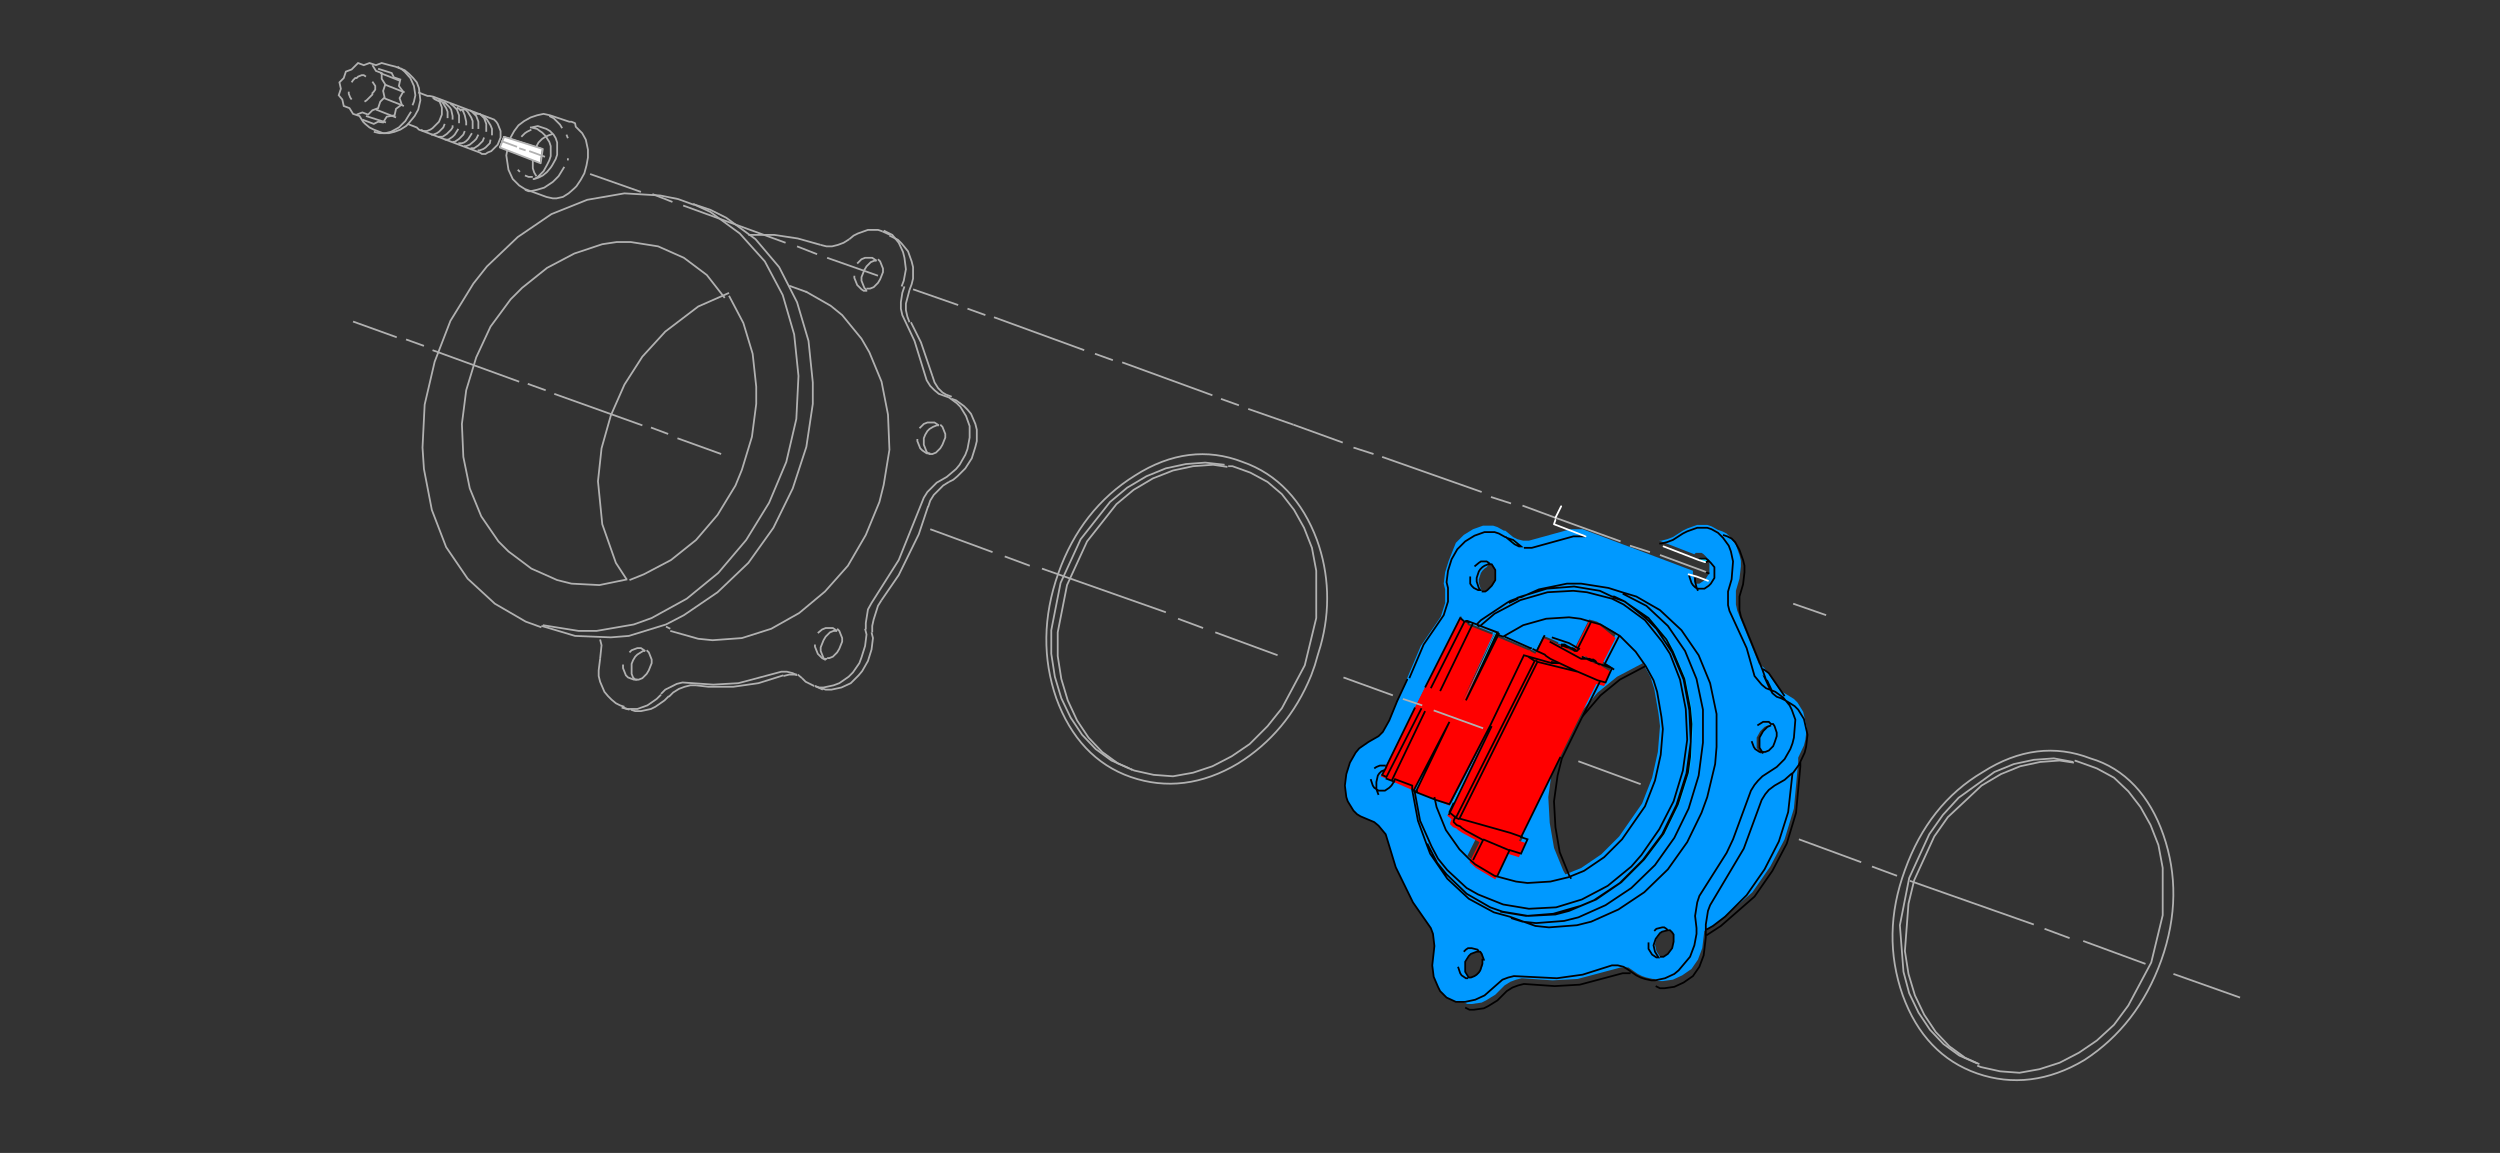 <?xml version="1.0" encoding="utf-8"?>
<!-- Generator: Adobe Illustrator 24.1.2, SVG Export Plug-In . SVG Version: 6.00 Build 0)  -->
<svg version="1.1" id="Ebene_1" xmlns="http://www.w3.org/2000/svg" xmlns:xlink="http://www.w3.org/1999/xlink" x="0px" y="0px"
	 viewBox="0 0 349.1 161" style="enable-background:new 0 0 349.1 161;" xml:space="preserve">
<rect x="0" y="0" width="349.1" height="161" fill="#333333" stroke="none"/>
<style type="text/css">
	.st0{fill:#0099FF;}
	.st1{fill:#FF0000;}
	.st2{fill:#00CCFF;}
	.st3{fill:none;stroke:#B1B1B1;stroke-width:0.25;stroke-miterlimit:10;}
	.st4{fill:none;stroke:#010000;stroke-width:0.25;stroke-miterlimit:10;}
	.st5{fill:none;stroke:#000000;stroke-width:0.25;stroke-linecap:round;stroke-linejoin:round;}
	.st6{fill:none;stroke:#FFFFFF;stroke-width:0.25;stroke-linecap:round;stroke-linejoin:round;}
	.st7{fill:none;stroke:#010000;stroke-width:0.25;stroke-miterlimit:1;}
	.st8{fill:none;stroke:#B1B1B1;stroke-width:0.25;stroke-miterlimit:1;}
	.st9{fill:#FFFFFF;}
	.st10{fill:none;stroke:#B1B1B1;stroke-width:0.25;stroke-linecap:round;stroke-linejoin:round;}
</style>
<path class="st0" d="M202.3,78.3l-0.5,1.6l-0.2,1.6l0.2,0.8v1.9l-0.6,1.9l-2.8,4.1l-4.4,10.4l-0.9,1.6l-0.6,0.6l-1.4,0.8l-1.3,0.9
	l-0.5,0.6l-0.8,1.4l-0.5,1.6l-0.2,1.6l0.2,1.6l0.2,0.6l0.8,1.3l0.5,0.5l0.5,0.3l1.9,0.8l0.6,0.5l0.5,0.6l0.5,0.6l1.4,4.6l2.4,4.9
	l2.5,3.6l0.3,0.8l0.2,1.7l-0.3,2.7l0.2,1.6l0.6,1.4l0.3,0.6l0.9,0.9l1.3,0.6c0.2,0,0.3,0,0.5,0h0.5l0,0l0.6,0.3h0.6l1.4-0.2l0.6-0.3
	l1.3-0.8l1.3-1.3l0.8-0.5l0.8-0.3l0.8-0.2l4.3,0.3l3.5-0.2l6-1.6h0.8h0.3l1.3,0.9l0.6,0.3l0.6,0.2l0.9,0.2h0.2l0.6,0.3h0.6l1.4-0.2
	l1.3-0.6l1.3-0.9l0.9-1.3l0.6-1.6l0.3-2.5V130l2-1.3l4.7-4.1l2.5-3.6l2-3.8l1.3-4.3l0.6-6.5v-0.6l0.8-1.7l0.2-0.8l0.2-1.7l-0.5-2.2
	l-0.8-1.3l-0.5-0.5l-1.3-0.8l-0.6-0.3l-2.2-3.2l-0.8-0.6l-3-7.4l-0.2-0.9v-1.9l0.5-1.7l0.2-1.7v-0.8l-0.2-0.8l-0.5-1.4l-0.8-1.1
	l-0.5-0.5l-0.6-0.3l-0.6-0.2l-0.9-0.5l-0.6-0.2h-1.4l-1.4,0.5l-0.6,0.3l-1.4,0.9l-0.8,0.3l-0.8,0.2h-0.3l4.9,1.9l0.2-0.2h0.8
	l0.3,0.2l0.3,0.3l0.5,0.6V79v0.5v0.5l-0.5,0.8l-0.3,0.3l-0.3,0.2l-0.3,0.2h-0.3h-0.2l-0.2-0.5l-0.2-0.8v-0.5l-15.4-5.8h-1.7
	l-5.8,1.6h-0.8l-0.8-0.2l-0.6-0.3l-1.1-0.9h-0.2l-0.9-0.5l-0.6-0.2h-1.4l-1.4,0.5l-1.3,0.8l-1.1,1.1L202.3,78.3 M204.4,86.8h0.3
	L205,87l3.3,1.3l0,0h0.2l-4.4,9.5l4.6-9.3l4.7,2h0.2l0.2,0.2l0.6,0.3l1.1-2.2l0.8,0.3l0,0l1.3,0.6v0.2l0,0l0,0h0.2l0,0l0.5,0.2h0.2
	l0.8,0.5h0.2l0,0h0.2l0,0l0.3-0.3l1.9-3.8l1.1,0.3l2.7,1.6l-2,3.9l1.3,0.8l-0.9,2l-1.1-0.3l-2.5,5l0.2-0.3l2.4-2.8l2.7-2.2l3.6-1.9
	l1.1,2l0.5,1.6l0.6,3.5l0.2,1.7l-0.3,3.6l-0.8,3.6l-1.4,3.6l-3.2,4.6l-2.5,2.5l-2.8,1.9l-2.2,0.9l-0.3-0.5l-1.3-3.2l-0.6-3.5
	l-0.2-3.6l0.5-3.6l0.6-2.4l-5.5,11.2l0.9,0.3l-0.9,2l-1.6-0.5l-1.7,3.6l-2.7-1.6l-0.9-0.8l1.4-2.8l-2.4-1.3l-0.3-0.2l-0.3-0.2
	l-0.2-0.2L202,115l0.9,0l-0.2-0.2l0,0v-0.2l0.2-0.5l-0.6-0.5l6-12.4l-5.7,11l-4.7-1.9l4.7-9.8l-5,9.6l0,0l0,0l0,0l-4.6-2l11-22.1
	L204.4,86.8 M207.9,78.8h0.5l0.5,0.8V81l-0.5,0.8l-0.6,0.6l-0.3,0.2h-0.5l0,0l-0.2-0.3l-0.3-0.9v-0.5l0.3-0.9l0.2-0.3l0.3-0.3
	l0.3-0.2L207.9,78.8 M246.9,101.3h0.5l0.2,0.3l0.3,0.9v0.5l-0.3,0.9l-0.2,0.5l-0.6,0.6l-0.5,0.2h-0.5l-0.5-0.8v-1.4l0.5-0.9l0.6-0.6
	L246.9,101.3 M231.3,131.1l0.6-0.8l0.3-0.2l0.8-0.2h0.2l0.3,0.3l0.2,0.3v0.5v0.5l-0.2,0.9l-0.6,0.8l-0.3,0.2l-0.3,0.2h-0.5l-0.5-0.8
	l-0.2-0.9L231.3,131.1 M207.1,134.1v0.5l-0.3,0.9l-0.2,0.3l-0.3,0.3l-0.3,0.2l-0.5,0.2h-0.3l0,0l-0.5-0.8v-1.4l0.5-0.8l0.3-0.3
	l0.8-0.3h0.3h0.2l0.2,0.3L207.1,134.1z"/>
<path class="st1" d="M204.7,86.8h-0.3l-0.6-0.5l-11,22.1l4.6,2l0,0l0,0l0,0l5-9.6l-4.7,9.8l4.7,1.9l5.7-11l-6,12.4l0.6,0.5l-0.2,0.5
	v0.2l0,0l0.2,0.2l0.2,0.2l0.5,0.2l0.2,0.2l0.3,0.2l0.3,0.2l2.4,1.3l-1.4,2.8l0.9,0.8l2.7,1.6l1.7-3.6l1.6,0.5l0.9-2l-0.9-0.3
	l5.5-11.2l2.8-5.7l2.5-5l1.1,0.3l0.9-2l-1.3-0.8l2-3.9L223,87l-1.1-0.3l-1.9,3.8l-0.3,0.3l0,0h-0.2l0,0h-0.2l-0.8-0.5h-0.2l-0.5-0.2
	l0,0h-0.2l0,0l0,0V90l-1.3-0.6l0,0l-0.8-0.3l-1.1,2.2l-0.6-0.3l-0.2-0.2h-0.2l-4.7-2l-4.6,9.3l4.4-9.5h-0.2l0,0l-3.3-1.3L204.7,86.8
	 M203.6,114.3L203.6,114.3H203l0.2-0.5C203.3,113.9,203.4,114.1,203.6,114.3 M222,92.2h0.2l0.3,0.2l0.2,0.3l-0.5-0.3L222,92.2
	l-1.3-0.5h0.3h0.2h0.2h0.2L222,92.2L222,92.2 M217.6,93L217.6,93L217.6,93h-0.5H217.6z"/>
<path class="st0" d="M247.6,101.3h-0.3h-0.2l-0.3,0.2l-0.6,0.6l-0.5,0.9v1.4l0.5,0.8h0.5l0.5-0.2l0.6-0.6l0.2-0.5l0.3-0.9v-0.5
	l-0.3-0.9L247.6,101.3z"/>
<path class="st2" d="M208.8,88.4L208.8,88.4l-2.2-0.9l-0.3-0.2l-1.3-0.5l0.3,0.2l3.3,1.3l0,0h0.2 M209,88.6L209,88.6l-0.2-0.2
	l-4.4,9.5L209,88.6 M217.2,92.8l0.6,0.2l0,0l0,0L217.2,92.8 M218.9,90.3l-0.3-0.2l0,0h-0.2l0,0l0,0l0,0h-0.2v0.2l0,0l0,0h0.2l0,0
	H218.9L218.9,90.3l0.8,0.6h0.2l0,0h0.2l0,0l0,0l0,0l0,0h-0.2l0,0L218.9,90.3 M214,90.6L214,90.6L214,90.6L214,90.6 M213.8,90.5
	L213.8,90.5L213.8,90.5L213.8,90.5 M221.3,91.7h-0.3l1.3,0.6h0.3l0.5,0.3l-0.2-0.3l-0.3-0.2h-0.2h-0.2L222,92h-0.2h-0.2L221.3,91.7
	 M227.1,84l-1.3-0.6h-0.3L227.1,84 M227.4,84.2l-0.3-0.2l3,2.4l1.4,1.4l2.2,3.3l1.6,3.8l0.8,4.3l0.2,4.4l-0.6,4.4l-1.4,4.4l-2,4.1
	l-2.7,3.6l-3.2,3.2l-3.6,2.4l-1.9,0.8l-3.8,1.1l-3.8,0.3l-3.6-0.6h0.3l3.6,0.6l3.8-0.2l1.9-0.5l3.8-1.6l3.5-2.4l3.2-3.2l2.7-3.6
	l2-4.1l1.4-4.4l0.3-2.2l0.2-4.6l-0.2-2.2l-0.8-4.1l-1.6-3.8l-0.9-1.7l-2.5-3L227.4,84.2 M212.3,83.4l-0.5,0.2L212.3,83.4L212.3,83.4
	 M211,83.8l-0.5,0.3l1.3-0.6L211,83.8 M202.2,113.6l0.2,0.2l6-12.4l-5.7,11L202.2,113.6 M197.9,110.5L197.9,110.5L197.9,110.5
	l4.9-9.6L197.9,110.5L197.9,110.5 M204.7,86.5L204.7,86.5l0.2,0.2L204.7,86.5 M247.6,96.6l-0.6-1.3l-0.3-0.3l0.5,1.1L247.6,96.6
	 M212.4,76.3l-1.1-0.9l-0.9-0.3l1.1,0.9l0.6,0.3H212.4L212.4,76.3 M237.3,78l-0.2,0.2l0.9,0.3l0.5-0.2l-0.2-0.2l-0.3-0.2H237.3z"/>
<path id="Layer0_14_MEMBER_1_1_STROKES" class="st3" d="M302.1,116.6c1.9,5.5,1.9,11.3-0.3,17.5c-2.2,6.1-5.8,10.7-10.7,13.9
	c-5,3-10.1,3.6-15,1.9c-4.9-1.7-8.4-5.4-10.4-10.9c-2-5.7-1.9-11.5,0.3-17.5c2.2-6.1,5.8-10.7,10.9-13.7c5-3.2,10.1-3.8,15-1.9
	C296.7,107.3,300.2,111.1,302.1,116.6z M299.6,134.6l-8.7-3.2 M289,131l-3.5-1.3 M187.5,61.8l-6.9-2.5 M191.8,63.4l-2.8-0.9
	 M158.5,66.4c5-3.2,10.1-3.8,15-1.9c4.9,1.7,8.4,5.5,10.4,10.9c1.7,4.7,1.9,9.8,0.5,14.8c-0.3,0.9-0.5,1.7-0.8,2.7
	c-0.2,0.5-0.3,0.9-0.5,1.4c-2.2,5.4-5.7,9.5-10.2,12.3c-5,3-10.1,3.6-15,1.9c-4.9-1.7-8.4-5.5-10.4-11c-1.9-5.5-1.9-11.3,0.3-17.5
	C149.9,74.1,153.5,69.5,158.5,66.4z M198.6,98.5l-2.7-0.9 M194.5,97.1l-6.9-2.5 M238.3,79.9l-6.5-2.4 M217.2,72.3l-4.6-1.7
	 M211,70.3l-2.8-0.9 M230.4,77.1l-2.8-0.9 M217.2,72.3l9.1,3.3 M229.1,109.5l-8.7-3.2 M264.9,122.3l-3.5-1.3 M259.9,120.4l-8.7-3.2
	 M250.4,84.3l4.6,1.6 M206.9,68.7L193,63.8 M207.1,101.7l-6.9-2.5 M284,129.1l-17.3-6.1 M87.5,80.9L86,78.6l-1.9-5.4l-0.6-6l0.5-4.6
	l1.3-4.6l1.9-4.3l2.5-3.9l3.2-3.5l4.6-3.5l4.3-1.9 M86.8,98.8l1.1,0.3"/>
<path id="Layer0_14_MEMBER_1_2_STROKES" class="st4" d="M210.4,75h-0.2l-0.9-0.5l-0.6-0.2h-1.4l-1.4,0.5l-1.3,0.8l-1.1,1.1l-0.8,1.4
	l-0.5,1.6l-0.2,1.6l0.2,0.8V84l-0.6,1.9l-2.8,4.1l-2,4.7 M195.1,97.9l-1.1,2.7l-0.9,1.6l-0.6,0.6l-1.4,0.8l-1.3,0.9l-0.5,0.6
	l-0.8,1.4l-0.5,1.6l-0.2,1.6l0.2,1.6l0.2,0.6l0.8,1.3l0.5,0.5l0.5,0.3l1.9,0.8l0.6,0.5l0.5,0.6l0.5,0.6l1.4,4.6l2.4,4.9l2.5,3.6
	l0.3,0.8l0.2,1.7l-0.3,2.7l0.2,1.6l0.6,1.4l0.3,0.6l0.9,0.9l1.3,0.6c0.2,0,0.3,0,0.5,0h0.5l0,0h0.3l1.4-0.3l1.3-0.6l2.5-2.2l0.8-0.3
	l0.8-0.2l6,0.3l3.6-0.5l4.1-1.3h0.8l0.8,0.2l0.5,0.3l1.3,0.9l0.6,0.3l0.6,0.2l0.9,0.2h0.2h0.3l1.4-0.3l1.3-0.6l0.6-0.5l1.6-1.9
	l0.6-1.6l0.3-1.6v-0.8l-0.2-1.7l0.3-1.9l0.3-0.9l3.8-6l0.9-1.9l2.5-6.8l0.5-0.8l0.5-0.6l0.6-0.6l2-1.3l1.1-1.1l0.8-1.4l0.3-0.8
	l0.2-0.8l0.2-2.5l-0.5-1.4l-0.3-0.6l-0.9-1.1l-1.1-0.8l-1.3-0.5l-0.6-0.5l-0.5-0.6l-0.5-0.6l-1.1-3.9l-2.4-5.2l-0.2-0.8v-1.9
	l0.5-1.7l0.2-2.5l-0.3-1.4l-0.3-0.8l-0.8-1.1l-0.5-0.5l-0.2-0.2l-0.9-0.5l-0.6-0.2h-1.4l-1.4,0.5l-0.6,0.3l-1.4,0.9l-0.8,0.3
	l-0.8,0.2h-0.3 M237.2,78.2l0.2-0.2h0.8l0.3,0.2l0.2,0.2l0.2,0.2l0.5,0.6v0.5v0.5v0.5l-0.5,0.8l-0.3,0.3l-0.3,0.2l-0.3,0.2h-0.3
	h-0.2H237l-0.3-0.2l-0.3-0.3l-0.2-0.3l-0.3-0.9v-0.3 M204.6,86.7L204.6,86.7h0.3l1.3,0.5l0.6-0.6l3.6-2.4l0.5-0.3l0.8-0.3l0.5-0.2
	h0.2l2.5-1.1l3.9-0.8h2l3.8,0.6l1.9,0.6l0,0l2,0.6l3.3,1.9l3,2.8l2.4,3.5l1.6,3.9l0.9,4.3v4.6l-0.2,2.4l-1.1,4.6l-0.8,2.2l-2,4.1
	l-2.7,3.8l-3.3,3.2l-3.6,2.4l-3.8,1.7l-2,0.5l-3.9,0.3l-1.9-0.2l-3.6-1.3l-2.2-0.6l-3.5-1.9l-3-2.8l-2.4-3.5l-0.6-1.6l-1.1-3
	l-0.8-4.3v-0.6l-2.4-0.9l-0.3,0.6l-0.2,0.3L194,110l-0.3,0.2l-0.3,0.2H193h-0.2h-0.3l-0.3-0.2l-0.3-0.2l-0.2-0.3l-0.3-0.9l0,0
	 M199.8,96.1l4.7-9.3l-0.6-0.5L199,96 M197.1,110.2l0.3,0.2l0,0l0,0l0,0l5-9.6l-4.7,9.8l2.8,1.1l1.9,0.6l5.7-11l4.7-9.8l3.9,1.1h0.5
	l0,0l0,0l-0.6-0.2 M197.8,110.5L197.8,110.5h0.2l0,0 M209,88.6l0.9,0.3l2.8-1.6l3.2-0.9l3.2-0.2l1.6,0.2l1.7,0.5l1.1,0.3l2.7,1.6
	l0,0l2.2,2.2l1.4,2l1.1,2l0.5,1.6l0.6,3.5l0.2,1.7l-0.3,3.6l-0.8,3.6l-1.4,3.6l-3.2,4.6l-2.5,2.5l-2.8,1.9l-2.2,0.9l-2.5,0.6
	l-3.2,0.2l-1.6-0.2l-3-0.8l0,0l-2.7-1.6l-0.9-0.8l-1.3-1.3l-1.9-2.7l-1.3-3.2l-0.3-1.4 M197.6,98.8l-3.9,8l-0.2,0.5l-0.5,0.9
	l0.6,0.3l4.9-9.6 M193.5,106.9H193h-0.3l-0.5,0.2l-0.3,0.2 M193.4,107.5l-0.5,0.2l-0.3,0.3l-0.2,0.3l-0.2,0.9v0.5v0.5l0.3,0.8
	 M194.8,109.2l-0.5-0.2l-0.8-0.3 M205.7,120.1l1.4-2.8l-2.4-1.3l-0.3-0.2l-0.3-0.2l-0.2-0.2l-0.5-0.2l-0.2-0.2l-0.2-0.2l0,0v-0.2
	l0.2-0.5l-0.6-0.5l-0.2-0.2l0.6-1.3 M203.8,114.4L203.8,114.4L203.8,114.4L203.8,114.4l-0.5-0.2l11-21.9l-0.9-0.6 M197.5,110.3
	l0.8,4.3l1.6,3.6l0.9,1.7l1.3,1.6l2.7,2.5l1.6,0.9l3.5,1.4l3.6,0.6l3.8-0.2l3.6-1.1l3.6-1.9l3.3-2.7l1.4-1.6l2.5-3.6l2-3.9l1.3-4.3
	l0.6-4.3l-0.2-4.3l-0.8-4.1l-1.4-3.6l-1.1-1.7l-2.4-3l-3-2.2l-1.6-0.8l-3.5-0.9l-1.9-0.2l-3.6,0.2l-3.8,1.1l-3.6,1.9l-2,1.7l2.4,0.9
	l0.2,0.2l-4.6,9.3l4.4-9.5H209l0,0l-3.3-1.3l-4.6,9.5 M209.8,127.3l-1.7-0.6l-3.3-1.9l-2.8-2.7l-1.3-1.6l-1.4-2.7 M194.3,109.1
	l4.7-9.8 M246.6,94.9l-0.5-1.4l-3-7.4l-0.2-0.9v-1.9l0.5-1.7l0.2-1.7V79l-0.2-0.8l-0.5-1.4l-0.6-1.1l-0.5-0.5l-0.6-0.3l-0.6-0.2
	 M238.7,78.3l-0.5,0.2 M236.7,80.7v0.5l0.2,0.8l0.2,0.5 M212.4,76.3l-1.1-0.9l-0.9-0.3l1.1,0.9l0.6,0.3H212.4L212.4,76.3z
	 M205.3,80.5V81v0.5l0.2,0.3l0.3,0.3l0.6,0.3h0.3l-0.2-0.3l-0.3-0.9v-0.5l0.3-0.9l0.2-0.3l0.3-0.3l0.3-0.2l0.5-0.2h0.3l-0.2-0.2
	l-0.3-0.2h-0.3h-0.5l-0.3,0.2l-0.6,0.5 M206.9,82.6L206.9,82.6h0.5l0.3-0.2l0.6-0.6l0.5-0.8v-1.4l-0.5-0.8h-0.2 M211.8,83.5l0.6-0.2
	l3.6-1.1l3.8-0.3l3.6,0.6l1.7,0.8h0.3l1.3,0.6l0.3,0.2l3.2,2.2l2.5,3l0.9,1.7l1.6,3.8l0.8,4.1l0.2,2.2l-0.2,4.6l-0.3,2.2l-1.4,4.4
	l-2,4.1l-2.7,3.6l-3.2,3.2l-3.5,2.4l-3.8,1.6l-1.9,0.5l-3.8,0.2l-3.6-0.6h-0.3l3.6,0.6l3.8-0.3l3.8-1.1l1.9-0.8l3.6-2.4l3.2-3.2
	l2.7-3.6l2-4.1l1.4-4.4l0.6-4.4l-0.2-4.4l-0.8-4.3l-1.6-3.8l-2.2-3.3l-1.4-1.4l-3-2.4l-1.7-0.6 M210.7,84.2l1.3-0.6 M221.4,74.9
	h-1.7l-5.8,1.6h-0.8h-0.3 M226.6,82.9l3.3,1.7l3,2.8l2.4,3.5l1.6,3.9l0.9,4.3v4.6l-0.6,4.6l-1.4,4.6l-2,4.1l-2.7,3.8l-3.3,3.2
	l-3.6,2.4l-3.8,1.7l-2,0.5l-3.9,0.3l-1.9-0.2l-1.6-0.5 M220.9,91.7l1.3,0.6h0.3l0.5,0.3l-0.2-0.3l-0.3-0.2h-0.2h-0.2L222,92h-0.2
	h-0.2h-0.2h-0.6l-4.4-2.4 M215.7,88.7l-1.1,2.2l1.1,0.5l0.2,0.2l0.3,0.2l0.3,0.2l3.6,1.7l3,1.3l1.1,0.3l0.9-2l-2.4-0.8l0,0
	 M225.4,93.5l-1.3-0.8l2-3.9 M229.8,93l-3.6,1.9l-2.7,2.2l-2.4,2.8l-0.2,0.3l-2.8,5.7l-0.6,2.4l-0.5,3.6l0.2,3.6l0.6,3.5l1.3,3.2
	l0.3,0.5 M220.9,100.2l2.5-5 M214,90.5L214,90.5L214,90.5L214,90.5z M214,90.6L214,90.6L214,90.6L214,90.6z M210.1,88.9l3.6,1.6h0.2
	 M203.8,114.3l10.9-21.9l-0.3-0.2l0,0 M214,90.6l0.6,0.3 M220.2,90.9L220.2,90.9L220.2,90.9L220.2,90.9h-0.3l-0.8-0.5h-0.3l-0.5-0.2
	l0,0h-0.2l0,0l0,0v-0.2h0.2l0,0l0,0l0,0h0.2l0,0l0.3,0.2l0.6,0.3l0,0h0.2L220.2,90.9L220.2,90.9L220.2,90.9l0.3-0.3l-1.4-0.8
	l-2.4-0.8 M220.3,93.8l-5.7-1.4 M208.8,88.4L208.8,88.4 M206.3,87.3l0.3,0.2 M205.2,87l-0.3-0.2h-0.3 M217.9,105.7l-5.5,11.2
	l0.9,0.3l-0.9,2l-1.6-0.5l-1.7,3.6 M210.9,118.8l-3.8-1.6 M203.8,114.3l7.1,2l1.7,0.6 M222.2,86.8l-1.9,3.8 M231.2,137.7l0.6,0.3
	h0.6l1.4-0.2l1.3-0.6l1.3-0.9l0.9-1.3l0.6-1.6l0.3-2.5v-0.2v-1.1v-0.5l0.3-1.9l0.3-0.8l4.7-7.9l2.5-6.8l0.5-0.8l0.5-0.6l0.8-0.6
	l1.4-0.8l0.9-0.8l0.3-0.2l0.8-1.1l0.8-1.7l0.2-0.8l0.2-1.7l-0.5-2.2l-0.8-1.3l-0.5-0.5l-1.3-0.8l-0.6-0.3l-0.6-0.2l-0.6-0.5l0,0
	l-0.5-0.9l-0.5-1.1l0.3,0.3l0.6,1.3 M245.4,101.3l0.8-0.5h0.3h0.5l0.3,0.3h0.3l0.2,0.3l0.3,0.9v0.5l-0.3,0.9l-0.2,0.5l-0.6,0.6
	l-0.5,0.2H246h-0.3l-0.3-0.2l-0.3-0.2l-0.2-0.3l-0.3-0.8 M247.3,101.3L247.3,101.3l-0.5,0.2l-0.6,0.6l-0.5,0.9v1.4l0.5,0.8
	 M249.2,97.2l-2.2-3.2l-0.8-0.6 M238.3,130.6l2-1.3l4.7-4.1l2.5-3.6l2-3.8l1.3-4.3l0.6-6.5v-0.6 M250.3,108l-0.6,5.4l-1.3,4.1
	l-2,3.9l-2.5,3.6l-3,3l-1.7,1.3l-0.9,0.5 M202.3,113.8l6-12.4 M230.2,131.6v0.9l0.5,0.8l0.3,0.2l0.3,0.2h0.3l-0.5-0.8l-0.2-0.9
	l0.3-0.9l0.6-0.8l0.3-0.2l0.8-0.2l-0.2-0.2l-0.3-0.2h-0.3l-0.8,0.2l-0.3,0.3 M231.8,133.6h0.5l0.3-0.2l0.3-0.2l0.6-0.8l0.2-0.9v-0.5
	v-0.5l-0.2-0.3l-0.3-0.3h-0.2 M204.6,140.7l0.6,0.3h0.6l1.4-0.2l0.6-0.3l1.3-0.8l1.3-1.3l0.8-0.5l0.8-0.3l0.8-0.2l4.3,0.3l3.5-0.2
	l6-1.6h0.8h0.3 M207.2,134l-0.3-0.8l-0.2-0.3h-0.2h-0.3l-0.8,0.3l-0.3,0.3l-0.5,0.8v1.4l0.5,0.8l0,0h0.3l0.5-0.2l0.3-0.2l0.3-0.3
	l0.2-0.3l0.3-0.9V134H207.2z M204.4,132.9l0.3-0.3l0.3-0.2h0.5l0.8,0.2l0.2,0.2 M205,136.6h-0.3l-0.3-0.2l-0.3-0.2l-0.2-0.3
	l-0.3-0.9"/>
<path id="Layer0_14_MEMBER_1_3_STROKES" class="st5" d="M196.5,94.9l-1.4,3"/>
<path id="Layer0_14_MEMBER_1_4_STROKES" class="st6" d="M232.3,76.3l4.9,1.9 M235.8,80.2l1.1,0.3l1.6,0.6 M238.1,78.5l-0.9-0.3
	 M217.2,72.3l0.8-1.6 M221.4,74.9l-4.4-1.7l0.2-0.6"/>
<path id="Layer0_14_MEMBER_1_5_STROKES" class="st7" d="M238.7,80.1l-0.5-0.2"/>
<path id="Layer0_14_MEMBER_1_MEMBER_0_1_STROKES" class="st3" d="M83.8,92l0.2-1.9l-0.2-0.8"/>
<path id="Layer0_14_MEMBER_1_MEMBER_1_1_STROKES" class="st3" d="M114.6,34.2l-3.2-0.9l-3.3-0.5h-3.3h-0.3"/>
<path id="Layer0_14_MEMBER_1_MEMBER_2_1_STROKES" class="st3" d="M114.6,34.2l0.8,0.2h0.8l0.8-0.2l0.8-0.3l0.8-0.5"/>
<path id="Layer0_14_MEMBER_1_MEMBER_3_1_STROKES" class="st3" d="M116.9,88.1h-0.5l-0.5,0.2l-0.3,0.3l-0.3,0.3l-0.3,0.5l-0.2,0.5
	l-0.2,0.5v0.5l0.2,0.5l0.2,0.5l0.3,0.3"/>
<path id="Layer0_14_MEMBER_1_MEMBER_4_1_STROKES" class="st3" d="M131.1,59.4h-0.3l-0.5,0.2l-0.5,0.3l-0.3,0.3l-0.3,0.5l-0.2,0.5
	v0.9l0.2,0.5l0.2,0.5l0.3,0.3"/>
<path id="Layer0_14_MEMBER_1_MEMBER_5_1_STROKES" class="st3" d="M90.1,90.9h-0.3L89,91.4l-0.3,0.3l-0.3,0.5l-0.2,0.5v0.9v0.5
	l0.2,0.5l0.3,0.3"/>
<path id="Layer0_14_MEMBER_1_MEMBER_6_1_STROKES" class="st3" d="M122.4,36.4h-0.3l-0.5,0.2l-0.3,0.3l-0.3,0.3l-0.3,0.5l-0.2,0.5
	l-0.2,0.5v0.5l0.2,0.5l0.2,0.5l0.3,0.3"/>
<path id="Layer0_14_MEMBER_1_MEMBER_7_1_STROKES" class="st3" d="M127,40.5l0.3-0.8l0.2-0.8v-1.6l-0.2-0.8l-0.5-1.4l-0.9-1.1
	l-0.5-0.5l-0.6-0.3l-0.6-0.3"/>
<path id="Layer0_14_MEMBER_1_MEMBER_8_1_STROKES" class="st3" d="M127,40.5l-0.5,1.9v0.9l0.2,0.9l0.3,0.8"/>
<path id="Layer0_14_MEMBER_1_MEMBER_9_1_STROKES" class="st3" d="M130.2,52.5l-1.6-4.7l-1.4-2.8"/>
<path id="Layer0_14_MEMBER_1_MEMBER_10_1_STROKES" class="st3" d="M130.2,52.5l0.3,0.9l0.5,0.8l0.6,0.6l0.5,0.3l0.8,0.3"/>
<path id="Layer0_14_MEMBER_1_MEMBER_11_1_STROKES" class="st3" d="M132.5,67.3l0.6-0.3l0.6-0.5l1.1-1.1l0.9-1.4l0.5-1.6l0.2-0.8V60
	l-0.2-0.8l-0.6-1.4l-0.5-0.6l-0.5-0.5l-1.1-0.8l-0.6-0.2"/>
<path id="Layer0_14_MEMBER_1_MEMBER_12_1_STROKES" class="st3" d="M132.5,67.3l-0.8,0.5l-1.3,1.3l-0.5,0.8l-0.3,0.9"/>
<path id="Layer0_14_MEMBER_1_MEMBER_13_1_STROKES" class="st3" d="M123.1,83.8l2.4-3.5l2.8-5.7l1.3-3.9"/>
<path id="Layer0_14_MEMBER_1_MEMBER_14_1_STROKES" class="st3" d="M123.1,83.8l-0.5,0.8l-0.6,1.9l-0.2,0.9v0.9"/>
<path id="Layer0_14_MEMBER_1_MEMBER_15_1_STROKES" class="st3" d="M114.7,96.1l0.6,0.2h0.8l1.4-0.3l1.3-0.6l1.1-1.1l0.5-0.6l0.8-1.4
	l0.5-1.6l0.2-1.6l-0.2-0.8"/>
<path id="Layer0_14_MEMBER_1_MEMBER_16_1_STROKES" class="st3" d="M111.3,94.2h-0.3h-0.8l-0.8,0.2"/>
<path id="Layer0_14_MEMBER_1_MEMBER_17_1_STROKES" class="st3" d="M97.2,95.7l1.7,0.2h3.5l3.5-0.5l3.5-1.1"/>
<path id="Layer0_14_MEMBER_1_MEMBER_18_1_STROKES" class="st3" d="M97.2,95.7h-0.8l-0.8,0.2l-0.8,0.3l-0.8,0.5l-0.6,0.6"/>
<path id="Layer0_14_MEMBER_1_MEMBER_19_1_STROKES" class="st3" d="M88.1,99.1l0.6,0.2h0.8l1.4-0.3l0.6-0.3l1.3-0.9l0.6-0.6"/>
<path id="Layer0_14_MEMBER_1_MEMBER_20_1_STROKES" class="st3" d="M87,98.8l0.6,0.2H89l1.4-0.5l1.3-0.9l0.6-0.6"/>
<path id="Layer0_14_MEMBER_1_MEMBER_21_1_STROKES" class="st3" d="M83.8,92l-0.2,1.6v0.8l0.2,0.8l0.6,1.4l0.5,0.6l0.5,0.5l0.6,0.5
	l0.6,0.3l0.6,0.2"/>
<path id="Layer0_14_MEMBER_1_MEMBER_22_1_STROKES" class="st3" d="M92.3,96.9l0.6-0.6l1.6-0.8l0.8-0.2l4.3,0.3l3.5-0.2l6-1.6h0.8
	l0.8,0.2l0.6,0.3"/>
<path id="Layer0_14_MEMBER_1_MEMBER_23_1_STROKES" class="st3" d="M112,94.7l-0.6-0.5"/>
<path id="Layer0_14_MEMBER_1_MEMBER_24_1_STROKES" class="st3" d="M113.8,95.8l0.6,0.2h0.6l1.4-0.3l0.8-0.3l1.3-0.9l0.6-0.6l0.9-1.3
	l0.3-0.8l0.5-1.6l0.2-1.6l-0.2-0.8"/>
<path id="Layer0_14_MEMBER_1_MEMBER_25_1_STROKES" class="st3" d="M112,94.7l0.5,0.5l0.6,0.3l0.6,0.3"/>
<path id="Layer0_14_MEMBER_1_MEMBER_26_1_STROKES" class="st3" d="M120.9,87.9V87l0.3-1.9l0.5-0.9l3.8-6l3.5-8.7l0.5-0.8l1.3-1.3
	l1.4-0.8l1.3-1.1l0.5-0.6l0.8-1.4l0.3-0.8l0.3-1.6v-0.8v-0.8l-0.5-1.4l-0.8-1.3l-0.5-0.5l-1.1-0.8l-1.4-0.5l-0.6-0.5l-0.6-0.6
	l-0.5-0.8l-1.7-5.5l-1.7-3.6l-0.2-0.9v-0.9l0.2-1.3l0.3-0.9"/>
<path id="Layer0_14_MEMBER_1_MEMBER_27_1_STROKES" class="st3" d="M123.2,32.3l-0.6-0.2H122h-0.8l-1.4,0.5l-0.6,0.3l-0.6,0.5"/>
<path id="Layer0_14_MEMBER_1_MEMBER_28_1_STROKES" class="st3" d="M125.9,40l0.3-0.8l0.3-1.6l-0.2-1.6l-0.2-0.8l-0.6-1.3l-0.9-1.1
	l-0.6-0.3l-0.6-0.3"/>
<path id="Layer0_14_MEMBER_1_MEMBER_29_1_STROKES" class="st3" d="M121,40.3h0.5l0.5-0.2l0.3-0.3l0.3-0.3l0.3-0.5l0.2-0.5l0.2-0.5
	v-0.5l-0.2-0.5l-0.2-0.5l-0.3-0.3"/>
<path id="Layer0_14_MEMBER_1_MEMBER_30_1_STROKES" class="st3" d="M122.4,36.4l-0.3-0.2l-0.3-0.2h-0.5h-0.5l-0.5,0.2l-0.3,0.3
	l-0.3,0.3 M119.3,38.5v0.3l0.2,0.5l0.2,0.5l0.3,0.3l0.3,0.3l0.3,0.2h0.5 M87,92.8v0.5l0.2,0.5l0.2,0.5l0.3,0.3l0.8,0.3h0.5"/>
<path id="Layer0_14_MEMBER_1_MEMBER_31_1_STROKES" class="st3" d="M88.7,94.9h0.5l0.5-0.2l0.6-0.6l0.3-0.5l0.2-0.5l0.2-0.5v-0.5
	l-0.2-0.5l-0.2-0.5l-0.3-0.3"/>
<path id="Layer0_14_MEMBER_1_MEMBER_32_1_STROKES" class="st3" d="M128.1,61.3v0.3l0.2,0.5l0.2,0.5l0.3,0.3l0.3,0.2l0.3,0.2h0.5
	 M90.1,90.9l-0.3-0.2l-0.3-0.2H89l-0.8,0.3l-0.3,0.3"/>
<path id="Layer0_14_MEMBER_1_MEMBER_33_1_STROKES" class="st3" d="M129.7,63.4h0.5l0.5-0.2l0.3-0.3l0.3-0.3l0.3-0.5l0.2-0.5l0.2-0.5
	v-0.5l-0.2-0.5l-0.2-0.5l-0.3-0.3"/>
<path id="Layer0_14_MEMBER_1_MEMBER_34_1_STROKES" class="st3" d="M131.1,59.4l-0.3-0.2l-0.3-0.2H130h-0.5l-0.5,0.2l-0.3,0.3
	l-0.3,0.3 M113.8,90v0.3l0.2,0.5l0.2,0.5l0.3,0.3l0.3,0.3L115,92h0.5"/>
<path id="Layer0_14_MEMBER_1_MEMBER_35_1_STROKES" class="st3" d="M115.5,91.9h0.3l0.5-0.2l0.3-0.3l0.3-0.3l0.3-0.5l0.2-0.5l0.2-0.5
	v-0.5l-0.2-0.5l-0.2-0.5l-0.3-0.3"/>
<path id="Layer0_14_MEMBER_1_MEMBER_36_1_STROKES" class="st3" d="M116.9,88.1l-0.3-0.2l-0.3-0.2h-0.5h-0.5l-0.5,0.2l-0.6,0.5"/>
<path id="Layer0_14_MEMBER_1_MEMBER_37_1_STROKES" class="st3" d="M75.6,87.6l-2.2-0.8l-4.3-2.5l-3.8-3.5l-3-4.4l-2-5.2l-1.1-5.7
	l-0.2-3l0.3-6l1.4-6l2.2-5.7l3.2-5.2l1.9-2.4l4.3-4.1l4.7-3.2l5-2l5.2-0.9l5,0.3l2.5,0.5l2.2,0.8"/>
<path id="Layer0_14_MEMBER_1_MEMBER_38_1_STROKES" class="st3" d="M96.8,28.5l2.4,1.1l4.1,3l3.5,3.9l2.5,4.7l1.6,5.5l0.6,5.8l-0.3,6
	l-1.4,6l-2.4,5.7l-3.2,5.2l-3.9,4.6l-4.4,3.6l-4.9,2.7l-2.5,0.9l-5.2,0.9h-2.5l-5-0.8 M112.5,40.7l3.5,2l1.6,1.3l2.7,3.3l1.1,1.9
	l1.7,4.1l0.9,4.6l0.2,4.9l-0.8,4.9l-0.6,2.4l-1.9,4.6l-2.5,4.3l-3.2,3.6l-3.6,3l-3.9,2.2l-4.1,1.3l-4.1,0.3l-2-0.2l-3.9-1.1"/>
<path id="Layer0_14_MEMBER_1_MEMBER_39_1_STROKES" class="st3" d="M96.8,28.5l2.4,0.8l2.2,1.1l4.1,3l3.3,3.9l2.5,4.9l1.6,5.4
	l0.6,5.8v3l-0.9,6l-1.9,5.8l-2.7,5.5l-3.5,4.9l-4.3,4.1l-4.7,3.2L93,87.2l-5.2,1.6L85.3,89l-5-0.2l-4.7-1.4"/>
<path id="Layer0_14_MEMBER_1_MEMBER_40_1_STROKES" class="st3" d="M110.2,39.9l2.5,0.9 M93,87.5l0.6,0.3"/>
<path id="Layer0_14_MEMBER_1_MEMBER_41_1_STROKES" class="st3" d="M123.2,32.3l1.1,0.5 M101.8,41.3l2,3.8l1.3,4.3l0.5,4.6v2.4
	L105,61l-1.4,4.6l-0.9,2.2l-2.5,4.1l-3,3.5l-3.5,2.8l-3.8,2L87.9,81 M113.8,95.8l1.1,0.5"/>
<path id="Layer0_14_MEMBER_1_MEMBER_42_1_STROKES" class="st3" d="M87.6,80.9l-3.9,0.8l-3.9-0.2L77.8,81l-3.6-1.6l-3.2-2.4l-1.4-1.4
	l-2.4-3.5l-1.6-3.9l-0.9-4.4l-0.2-4.6l0.6-4.7l1.4-4.6l2-4.3l2.8-3.8l1.6-1.6l3.5-2.8l3.8-2l3.9-1.3l2-0.3h2l3.8,0.6l3.6,1.6
	l3.2,2.4l2.5,3.2"/>
<path id="Layer0_14_MEMBER_1_MEMBER_43_1_STROKES" class="st3" d="M51.1,10.7l-0.3-0.2h-0.3L50,10.7l-0.2,0.2h-0.2L49.5,11l-0.2,0.2
	l-0.2,0.3 M48.7,12.8v0.3l0.2,0.5l0.2,0.3"/>
<path id="Layer0_14_MEMBER_1_MEMBER_44_1_STROKES" class="st3" d="M55.5,9.3l0.3,0.2 M50.9,14.2l0.3-0.2l0.2-0.2l0.2-0.2l0.2-0.2
	l0.2-0.2v-0.2l0.2-0.2l0.2-0.3V12L52,11.4"/>
<path id="Layer0_14_MEMBER_1_MEMBER_45_1_STROKES" class="st3" d="M54.4,9.1l0.8,0.2l1.3,0.5l0.6,0.5l0.6,0.6l0.5,0.6l0.3,0.8
	l0.2,1.7l-0.3,1.3l-0.5,0.9L57,17.3l-0.3,0.3l-0.8,0.5l-0.8,0.3l-0.8,0.2h-0.8l-1.3-0.5l-0.6-0.3l-0.6-0.5L50.7,17l-0.5-0.8
	l-0.9-0.3l-0.5-0.8l-0.8-0.3l-0.2-0.9l-0.5-0.6l0.3-0.9l-0.2-0.9l0.6-0.6l0.3-0.9l0.8-0.3L50,8.8l0.8,0.3l0.8-0.3l0.9,0.3l0.8-0.3
	L54.4,9.1z"/>
<path id="Layer0_14_MEMBER_1_MEMBER_46_1_STROKES" class="st3" d="M53.1,10.2l2.8,1.1 M53.7,11.8l2.8,1.1 M53.6,13.7l2.8,1.1
	 M52.5,15.3l2.8,1.1 M51.1,16.2l2.8,0.9"/>
<path id="Layer0_14_MEMBER_1_MEMBER_47_1_STROKES" class="st3" d="M56.9,17.3l1.3,0.5l0.3,0.3l8.5,3.2l0.3,0.2h0.5l0.3-0.2l0.5-0.2
	l0.6-0.6l0.3-0.3l0.2-0.5l0.2-0.5v-0.9l-0.2-0.5l-0.2-0.5L69.3,17L69,16.7l-8.5-3.2L60,13.4h-0.3l-1.3-0.5"/>
<path id="Layer0_14_MEMBER_1_MEMBER_48_1_STROKES" class="st3" d="M52,9.1l0.5,0.8l0.8,0.3V11l0.5,0.8l-0.3,0.9l0.2,0.9l-0.6,0.6
	l-0.3,0.9l-0.8,0.3l-0.6,0.6l-0.8-0.3l-0.8,0.3 M52.8,9.6l1.9,0.6l0.3,0.6l0.9,0.3l-0.2,0.9l0.6,0.8l-0.5,0.9l0.3,0.9l-0.8,0.6
	l-0.2,0.9l-1.1,0.2l-0.5,0.8L52.8,17l-0.6,0.3l-1.6-0.6 M55.9,9.5l0.6,0.5l0.8,0.9l0.5,1.1l0.2,1.3l-0.2,0.9l-0.2,0.5 M58.8,18.1
	l0.3,0.2h0.5l0.5-0.2l0.3-0.2l0.6-0.6l0.3-0.3l0.2-0.5l0.2-0.5v-0.5v-0.5l-0.3-0.8L61,14l0,0h0.5l0.3,0.3l0.5,0.8l0.2,0.5v0.9
	 M57.4,15.6l-0.5,0.8l-0.3,0.5l-0.9,0.9l-1.1,0.6l-0.8,0.2h-0.8l-0.8-0.2 M65.1,17.5V17l-0.2-0.9l-0.2-0.5l-0.2-0.3h0.5l0.3,0.3
	l0.5,0.8l0.2,0.5V18 M63.8,15l0.3,0.2l0.3,0.3l0,0 M61.9,14.2l0.3,0.2l0.3,0.3l0.3,0.3l0.2,0.3l0.2,0.9v0.5 M62.9,14.5l0.3,0.2
	l0.3,0.3l0.3,0.3l0.3,0.8v1.1 M61,14l-0.3-0.2l-0.3-0.2 M65.6,15.4l0.3,0.2l0.3,0.3l0.3,0.3l0.3,0.8V18 M66.3,15.9H67l0.3,0.3
	l0.3,0.3l0.3,0.8v1.1 M67.4,16.2l0.3,0.2l0.3,0.3l0.5,0.8l0.2,0.5v0.9 M68.5,19.5L68.4,20l-0.3,0.3l-0.3,0.3l-0.3,0.2L67,21h-0.3
	 M67.6,19.2l-0.2,0.5l-0.6,0.6l-0.3,0.2l-0.3,0.2h-0.5 M66.8,18.8l-0.3,0.6l-0.3,0.3l-0.6,0.5l-0.5,0.2h-0.3 M65.9,18.6l-0.5,0.8
	l-0.3,0.3l-0.3,0.2L64.5,20H64 M63.2,17.5v0.3L63,18.1l-0.3,0.3l-0.3,0.3l-0.3,0.2l-0.3,0.2h-0.6 M62.1,17.3l-0.2,0.5l-0.6,0.6
	L61,18.6l-0.5,0.2h-0.3 M64.9,18.3l-0.2,0.5l-0.3,0.3l-0.3,0.3l-0.3,0.2l-0.3,0.2h-0.3 M64,18l-0.5,0.8l-0.3,0.3l-0.3,0.2l-0.3,0.2
	h-0.5"/>
<path id="Layer0_14_MEMBER_1_MEMBER_49_1_STROKES" class="st8" d="M94.6,61.2l6.1,2.2 M56.7,47.4l2.5,0.9 M60.4,48.9l12.1,4.4
	 M73.7,53.6l2.5,0.9 M77.4,55l12.3,4.4 M90.9,59.7l2.4,0.9 M49.3,44.9l6.1,2.2"/>
<path id="Layer0_14_MEMBER_1_MEMBER_50_1_STROKES" class="st8" d="M173,56.6l-2.5-0.9 M169.3,55.2l-12.6-4.6 M155.4,50.3l-2.5-0.9
	 M151.4,48.9l-12.6-4.6 M137.6,44l-2.5-0.9 M180.6,59.3l-6.3-2.2 M133.8,42.6l-6.3-2.2"/>
<path id="Layer0_14_MEMBER_1_MEMBER_51_1_STROKES" class="st8" d="M276.4,148.6l-2-0.9l-2.2-1.6l-1.9-2l-1.6-2.4l-1.3-2.7l-0.9-3
	l-0.5-3.2l0.5-6.6l0.8-3.3l2.8-6.1l1.9-2.7l4.7-4.4l2.7-1.6l2.7-1.1l2.8-0.6l2.7-0.2l2,0.3"/>
<path id="Layer0_14_MEMBER_1_MEMBER_52_1_STROKES" class="st8" d="M289.7,106.2l0.6,0.2l2.5,0.9l2.4,1.3l2,1.9l1.7,2.2l1.4,2.5
	l1.1,2.8l0.6,3.2v6.6l-1.6,6.6l-3.2,6l-2,2.7l-2.4,2.2l-2.5,1.7l-2.7,1.4l-2.8,0.9l-2.8,0.5l-2.7-0.2l-2.7-0.6l-0.5-0.2"/>
<path id="Layer0_14_MEMBER_1_MEMBER_53_1_STROKES" class="st8" d="M276.1,148.5l-2.5-1.1l-2.2-1.6l-1.9-2l-1.6-2.4l-1.3-2.7l-0.8-3
	l-0.5-6.5l1.3-6.6l2.8-6.1l1.9-2.7l2.2-2.4l5-3.6l2.7-1.1l2.8-0.6l2.8-0.2l2.7,0.5"/>
<path id="Layer0_14_MEMBER_1_MEMBER_54_1_STROKES" class="st8" d="M312.8,139.3l-9.3-3.3"/>
<path id="Layer0_14_MEMBER_1_MEMBER_55_1_STROKES" class="st8" d="M158.1,107.5l-2-0.9l-2.2-1.6l-1.9-2l-1.6-2.4l-1.3-2.8l-0.9-3
	l-0.5-3.2v-3.3l1.3-6.6l2.8-6.1l4.1-5.2l2.4-2l2.7-1.6l2.8-1.1l2.8-0.6l2.8-0.2l2,0.3"/>
<path id="Layer0_14_MEMBER_1_MEMBER_56_1_STROKES" class="st8" d="M171.5,65.1h0.6l2.5,0.9l2.4,1.3l2,1.7l1.7,2.2l1.4,2.5l1.1,2.8
	l0.6,3.2v6.6l-1.6,6.6l-3.2,6l-2,2.5l-2.5,2.5l-2.5,1.7l-2.7,1.4l-2.7,0.9l-2.8,0.5l-2.7-0.2l-2.7-0.6l-0.5-0.2"/>
<path id="Layer0_14_MEMBER_1_MEMBER_57_1_STROKES" class="st8" d="M157.7,107.3l-2.5-1.1l-2.2-1.6l-1.9-2l-1.6-2.4l-1.3-2.7l-0.9-3
	l-0.5-3.2v-3.3l1.3-6.6l2.8-6.1l4.1-5.2l2.4-2l2.7-1.6l2.7-1.1l2.8-0.6l2.7-0.2l2.7,0.3"/>
<path id="Layer0_14_MEMBER_1_MEMBER_58_1_STROKES" class="st8" d="M140.3,77.7l3.5,1.3 M145.5,79.4l17.3,6.1 M164.5,86.4l3.5,1.3
	 M169.7,88.3l8.7,3.2 M129.9,73.9l8.7,3.2"/>
<path id="Layer0_14_MEMBER_1_MEMBER_59_1_STROKES" class="st8" d="M72.8,19.1l0.5-0.5l0.3-0.2l0.6-0.3 M79.1,18.8l0.2,0.5
	 M76.7,16.2l0.6,0.3l0.3,0.3l0.6,0.6l0.3,0.5 M78.8,23.3L78,24.6l-0.8,0.8L76,26.2L75,26.5l-0.9,0.2h-0.3l-0.5-0.2 M72.6,24
	l-0.3-0.3 M74.4,24.7h-0.3h-0.3l-0.5-0.2 M79.3,22.1v0.3"/>
<path id="Layer0_14_MEMBER_1_MEMBER_60_1_STROKES" class="st8" d="M80.4,17.7l0.6,0.6l0.3,0.3l0.5,0.9l0.3,1.4v1.1l-0.2,1.1
	l-0.3,1.1l-0.5,0.9L80.5,26l-0.3,0.3L79.4,27l-0.8,0.5l-0.9,0.2h-0.5l-0.9-0.2l-3-1.1l-0.8-0.5l-0.3-0.3l-0.6-0.6l-0.6-1.3l-0.3-2
	l0.3-1.6l0.3-0.9l0.5-0.9l0.6-0.8l0.8-0.6l0.9-0.5l0.9-0.3l0.9-0.2l0.9,0.2l2.7,0.9h0.3l0.5,0.2L80.4,17.7z M74.9,24.6l-0.3-0.5
	l-0.2-0.6v-0.3v-1.1v-0.3l0.2-0.8l0.6-1.1l0.5-0.5l0.3-0.2l0.6-0.3l0.6-0.2"/>
<path id="Layer0_14_MEMBER_1_MEMBER_61_1_STROKES" class="st8" d="M76.3,18l0.5,0.3l0.5,0.5l0.3,0.5l0.2,0.6v0.3v1.1v0.3l-0.2,0.6
	l-0.5,0.9l-0.2,0.3L76.4,24l-0.6,0.5l-0.6,0.3l-0.6,0.2h-0.2h0.2l0.5-0.3l0.5-0.5l0.3-0.3l0.5-0.9l0.3-0.6l0.2-0.6v-1.1v-0.3
	l-0.2-0.6l-0.2-0.3l-0.3-0.5l-0.5-0.5l-0.3-0.2L75,18l-0.8-0.2h-0.2h0.2l0.9-0.2l0.6,0.2L76.3,18z"/>
<path id="Layer0_14_MEMBER_1_MEMBER_62_1_STROKES" class="st8" d="M89.5,26.8l-7.1-2.5 M109.7,33.9l-14.3-5.2 M122.6,38.5l-7.1-2.5
	 M114.1,35.5l-2.8-1.1 M93.9,28.2l-2.8-1.1"/>
<path class="st9" d="M69.7,20.6l0.6-1.6l5.4,1.7l-0.3,2L69.7,20.6z"/>
<path id="Layer0_14_MEMBER_1_MEMBER_63_1_STROKES" class="st10" d="M70.4,19.1l5.4,1.7l-0.3,2l-5.7-2.2L70.4,19.1z"/>
<path id="Layer0_14_MEMBER_1_MEMBER_64_1_STROKES" class="st8" d="M76.1,21.9l-2.2-0.8 M73.4,21l-0.9-0.3 M72.2,20.5L70,19.7"/>
</svg>
